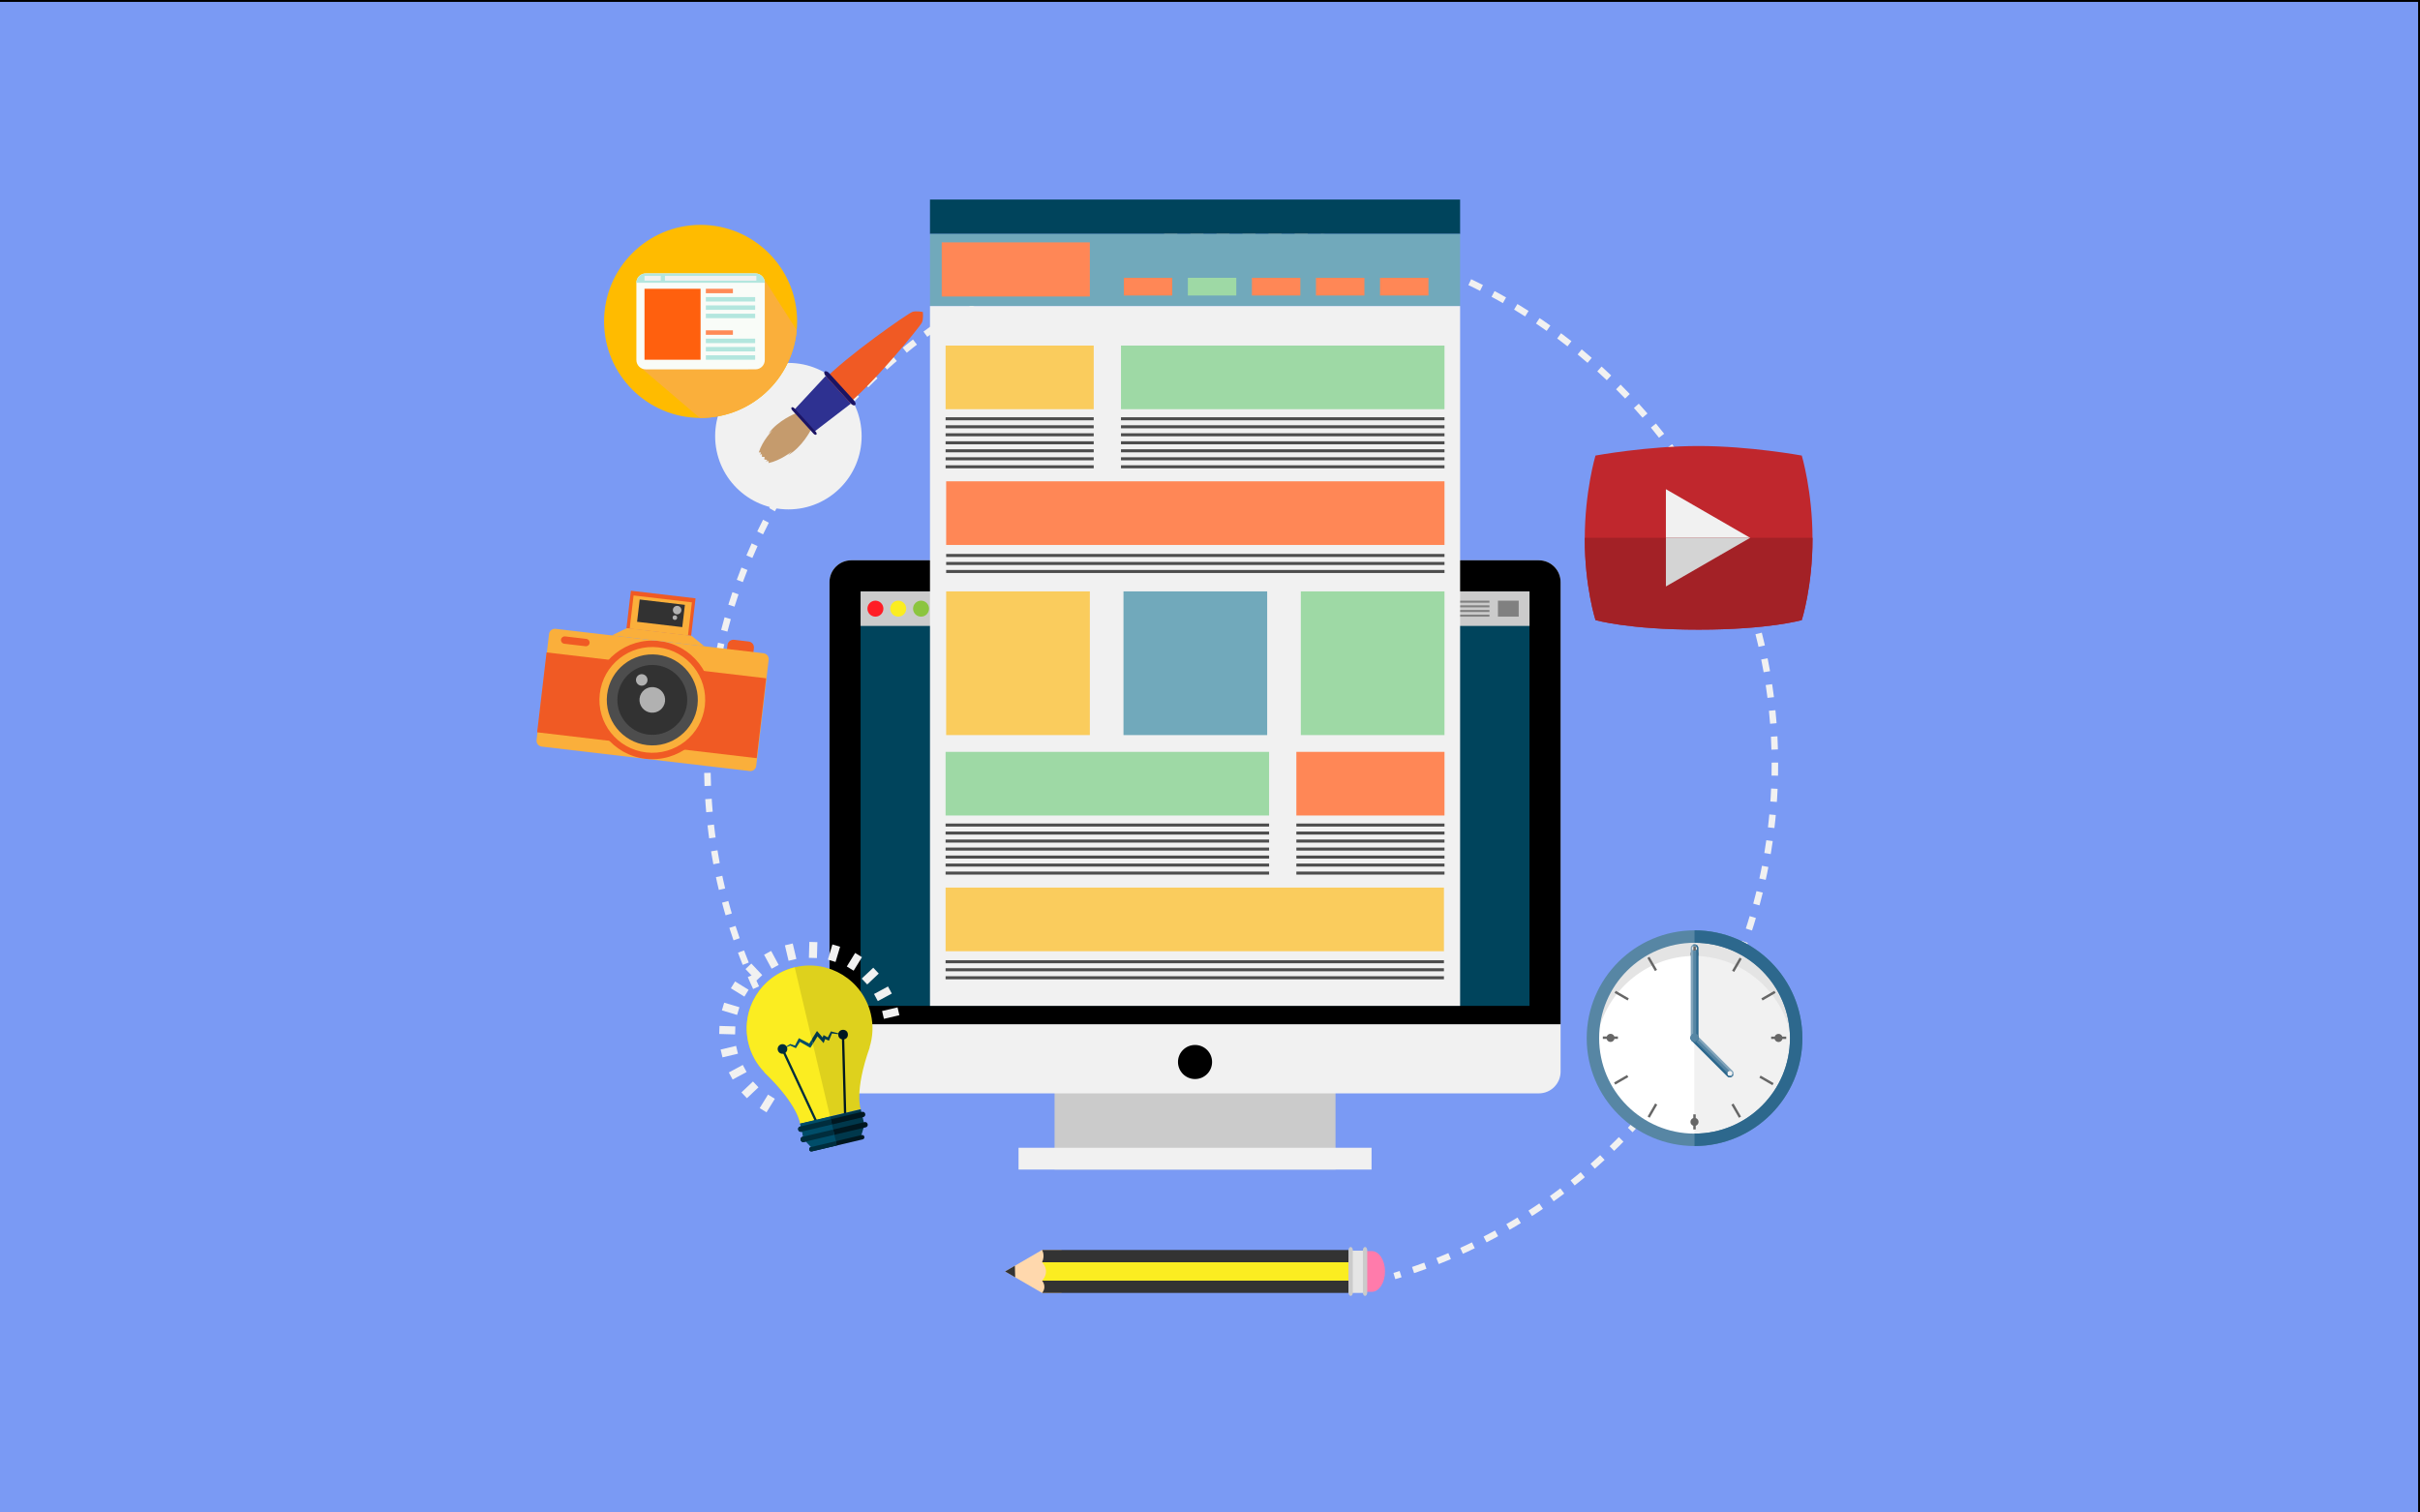 <?xml version="1.0" encoding="utf-8"?>
<!-- Generator: Adobe Illustrator 16.0.0, SVG Export Plug-In . SVG Version: 6.00 Build 0)  -->
<!DOCTYPE svg PUBLIC "-//W3C//DTD SVG 1.1//EN" "http://www.w3.org/Graphics/SVG/1.1/DTD/svg11.dtd">
<svg version="1.1" id="Layer_1" xmlns="http://www.w3.org/2000/svg" xmlns:xlink="http://www.w3.org/1999/xlink" x="0px" y="0px"
	 width="1280px" height="800px" viewBox="0 0 1280 800" enable-background="new 0 0 1280 800" xml:space="preserve">
<rect x="-0.5" y="0.5" fill="#7A9AF4" stroke="#000000" stroke-miterlimit="10" width="1280" height="800"/>
<g>
	<g>
		<g>
			<path fill="none" stroke="#F1F1F1" stroke-width="3.441" stroke-miterlimit="10" d="M425.743,567.163
				c-0.661-0.937-1.317-1.876-1.967-2.82"/>
			<path fill="none" stroke="#F1F1F1" stroke-width="3.441" stroke-miterlimit="10" stroke-dasharray="6.902,6.902" d="
				M419.934,558.614c-28.954-44.33-45.787-97.295-45.783-154.192c0-155.92,126.397-282.32,282.32-282.32
				c155.922,0,282.32,126.4,282.32,282.32c0,125.332-81.667,231.588-194.687,268.455"/>
			<path fill="none" stroke="#F1F1F1" stroke-width="3.441" stroke-miterlimit="10" d="M740.81,673.929
				c-1.095,0.343-2.191,0.678-3.291,1.007"/>
		</g>
	</g>
	<g>
		<g>
			<rect x="557.793" y="569.641" fill="#CBCBCB" width="148.593" height="48.979"/>
			<rect x="538.738" y="607.091" fill="#F1F1F1" width="186.705" height="11.529"/>
			<path fill="#F1F1F1" d="M825.441,566.794c0,6.366-5.161,11.526-11.521,11.526H450.266c-6.368,0-11.529-5.16-11.529-11.526
				V307.882c0-6.36,5.161-11.522,11.529-11.522H813.92c6.36,0,11.521,5.162,11.521,11.522V566.794z"/>
			<path d="M825.441,541.78V307.882c0-6.36-5.161-11.522-11.521-11.522H450.266c-6.368,0-11.529,5.162-11.529,11.522V541.78H825.441
				z"/>
			<rect x="455.185" y="312.804" fill="#00445C" width="353.812" height="219.231"/>
			<rect x="455.185" y="312.804" fill="#CBCBCB" width="353.812" height="18.273"/>
			<rect x="500.448" y="317.71" fill="#F1F1F1" width="263.287" height="8.453"/>
			<path fill="#FF1D25" d="M467.256,321.941c0,2.333-1.894,4.223-4.229,4.223c-2.33,0-4.222-1.89-4.222-4.223
				c0-2.333,1.892-4.23,4.222-4.23C465.362,317.71,467.256,319.607,467.256,321.941z"/>
			<path fill="#FBED21" d="M479.323,321.941c0,2.333-1.891,4.223-4.225,4.223c-2.33,0-4.226-1.89-4.226-4.223
				c0-2.333,1.896-4.23,4.226-4.23C477.432,317.71,479.323,319.607,479.323,321.941z"/>
			<path fill="#8BC53F" d="M491.391,321.941c0,2.333-1.893,4.223-4.222,4.223c-2.333,0-4.227-1.89-4.227-4.223
				c0-2.333,1.894-4.23,4.227-4.23C489.498,317.71,491.391,319.607,491.391,321.941z"/>
			<rect x="768.006" y="317.71" fill="#808080" width="19.795" height="1.077"/>
			<rect x="768.006" y="320.17" fill="#808080" width="19.795" height="1.076"/>
			<rect x="768.006" y="322.631" fill="#808080" width="19.795" height="1.076"/>
			<rect x="768.006" y="325.09" fill="#808080" width="19.795" height="1.074"/>
			<rect x="792.299" y="317.71" fill="#808080" width="10.986" height="8.453"/>
			<path d="M641.104,561.719c0,4.979-4.037,9.015-9.016,9.015c-4.973,0-9.015-4.036-9.015-9.015c0-4.977,4.042-9.008,9.015-9.008
				C637.066,552.711,641.104,556.742,641.104,561.719z"/>
		</g>
		<rect x="491.892" y="105.544" fill="#00445C" width="280.398" height="18.183"/>
		<rect x="491.892" y="123.727" fill="#71A9BB" width="280.398" height="38.173"/>
		<rect x="491.892" y="161.9" fill="#F1F1F1" width="280.398" height="370.135"/>
		<rect x="498.097" y="128.201" fill="#FF8756" width="78.352" height="28.633"/>
		<rect x="594.416" y="146.944" fill="#FF8756" width="25.618" height="9.364"/>
		<rect x="628.294" y="146.944" fill="#9ED9A5" width="25.617" height="9.364"/>
		<rect x="662.168" y="146.944" fill="#FF8756" width="25.623" height="9.364"/>
		<rect x="696.049" y="146.944" fill="#FF8756" width="25.622" height="9.364"/>
		<rect x="729.929" y="146.944" fill="#FF8756" width="25.62" height="9.364"/>
		<g>
			<rect x="500.148" y="182.786" fill="#FACC5D" width="78.349" height="33.662"/>
			<rect x="592.915" y="182.786" fill="#9ED9A5" width="171.118" height="33.662"/>
		</g>
		<g>
			<rect x="500.448" y="254.575" fill="#FF8756" width="263.584" height="33.666"/>
		</g>
		<g>
			<rect x="500.148" y="220.699" fill="#4D4D4D" width="78.349" height="1.606"/>
			<rect x="500.148" y="224.935" fill="#4D4D4D" width="78.349" height="1.6"/>
			<rect x="500.148" y="229.168" fill="#4D4D4D" width="78.349" height="1.6"/>
			<rect x="500.148" y="233.401" fill="#4D4D4D" width="78.349" height="1.602"/>
			<rect x="500.148" y="237.639" fill="#4D4D4D" width="78.349" height="1.6"/>
			<rect x="500.148" y="241.869" fill="#4D4D4D" width="78.349" height="1.606"/>
			<rect x="500.148" y="246.104" fill="#4D4D4D" width="78.349" height="1.6"/>
		</g>
		<g>
			<rect x="592.915" y="220.699" fill="#4D4D4D" width="171.118" height="1.606"/>
			<rect x="592.915" y="224.935" fill="#4D4D4D" width="171.118" height="1.6"/>
			<rect x="592.915" y="229.168" fill="#4D4D4D" width="171.118" height="1.6"/>
			<rect x="592.915" y="233.401" fill="#4D4D4D" width="171.118" height="1.602"/>
			<rect x="592.915" y="237.639" fill="#4D4D4D" width="171.118" height="1.6"/>
			<rect x="592.915" y="241.869" fill="#4D4D4D" width="171.118" height="1.606"/>
			<rect x="592.915" y="246.104" fill="#4D4D4D" width="171.118" height="1.6"/>
		</g>
		<g>
			<rect x="500.448" y="293" fill="#4D4D4D" width="263.584" height="1.606"/>
			<rect x="500.448" y="297.237" fill="#4D4D4D" width="263.584" height="1.599"/>
			<rect x="500.448" y="301.473" fill="#4D4D4D" width="263.584" height="1.603"/>
		</g>
		<g>
			<g>
				<rect x="685.68" y="397.68" fill="#FF8756" width="78.353" height="33.664"/>
				<rect x="500.145" y="397.68" fill="#9ED9A5" width="171.117" height="33.664"/>
			</g>
			<g>
				<rect x="500.145" y="469.471" fill="#FACC5D" width="263.587" height="33.664"/>
			</g>
			<g>
				<rect x="685.68" y="435.595" fill="#4D4D4D" width="78.353" height="1.604"/>
				<rect x="685.68" y="439.828" fill="#4D4D4D" width="78.353" height="1.603"/>
				<rect x="685.68" y="444.062" fill="#4D4D4D" width="78.353" height="1.603"/>
				<rect x="685.68" y="448.297" fill="#4D4D4D" width="78.353" height="1.602"/>
				<rect x="685.68" y="452.532" fill="#4D4D4D" width="78.353" height="1.601"/>
				<rect x="685.68" y="456.765" fill="#4D4D4D" width="78.353" height="1.604"/>
				<rect x="685.68" y="460.999" fill="#4D4D4D" width="78.353" height="1.602"/>
			</g>
			<g>
				<rect x="500.145" y="435.595" fill="#4D4D4D" width="171.117" height="1.604"/>
				<rect x="500.145" y="439.828" fill="#4D4D4D" width="171.117" height="1.603"/>
				<rect x="500.145" y="444.062" fill="#4D4D4D" width="171.117" height="1.603"/>
				<rect x="500.145" y="448.297" fill="#4D4D4D" width="171.117" height="1.602"/>
				<rect x="500.145" y="452.532" fill="#4D4D4D" width="171.117" height="1.601"/>
				<rect x="500.145" y="456.765" fill="#4D4D4D" width="171.117" height="1.604"/>
				<rect x="500.145" y="460.999" fill="#4D4D4D" width="171.117" height="1.602"/>
			</g>
			<g>
				<rect x="500.145" y="507.896" fill="#4D4D4D" width="263.587" height="1.604"/>
				<rect x="500.145" y="512.13" fill="#4D4D4D" width="263.587" height="1.603"/>
				<rect x="500.145" y="516.368" fill="#4D4D4D" width="263.587" height="1.603"/>
			</g>
		</g>
		<rect x="500.448" y="312.804" fill="#FACC5D" width="76.001" height="76.004"/>
		<rect x="594.239" y="312.804" fill="#71A9BB" width="76.003" height="76.004"/>
		<rect x="688.03" y="312.804" fill="#9ED9A5" width="76.002" height="76.004"/>
	</g>
	<g>
		<circle fill="#F1F1F1" cx="896.291" cy="549.13" r="50.982"/>
		<path fill="#FFFFFF" d="M896.152,498.149c-28.095,0.077-50.844,22.874-50.844,50.98c0,28.112,22.749,50.903,50.844,50.98V498.149z
			"/>
		<path fill="#E4E4E4" d="M896.077,505.654c25.013,0,46.367,18.354,51.163,42.118c-0.724-27.527-23.25-49.626-50.949-49.626
			c-26.898,0-48.918,20.837-50.829,47.25C851.155,522.798,871.908,505.654,896.077,505.654z"/>
		<path fill="#5786A4" d="M896.291,498.663c27.872,0,50.469,22.596,50.469,50.467c0,27.873-22.597,50.468-50.469,50.468
			s-50.468-22.595-50.468-50.468C845.823,521.259,868.419,498.663,896.291,498.663 M896.291,492.088
			c-31.456,0-57.043,25.593-57.043,57.042c0,31.457,25.587,57.044,57.043,57.044c31.452,0,57.043-25.587,57.043-57.044
			C953.334,517.681,927.743,492.088,896.291,492.088L896.291,492.088z"/>
		<g>
			<path fill="#666666" d="M896.911,591.365v-1.942h-1.289v1.942c-0.872,0.277-1.509,1.081-1.509,2.044s0.637,1.766,1.509,2.044
				v1.943h1.289v-1.943c0.871-0.278,1.507-1.081,1.507-2.044S897.782,591.643,896.911,591.365z"/>
			<path fill="#666666" d="M896.951,502.528v-2.131h-1.287v2.13c-0.875,0.273-1.518,1.08-1.518,2.043s0.643,1.774,1.518,2.044v1.755
				h1.287v-1.758c0.865-0.275,1.501-1.082,1.501-2.041C898.452,503.612,897.816,502.809,896.951,502.528z"/>
			
				<rect x="914.537" y="586.814" transform="matrix(-0.5 -0.866 0.866 -0.5 868.851 1676.641)" fill="#666666" width="7.975" height="1.284"/>
			
				<rect x="930.839" y="570.528" transform="matrix(-0.866 -0.5 0.5 -0.866 1458.324 1533.503)" fill="#666666" width="7.971" height="1.287"/>
			<path fill="#666666" d="M944.787,548.272h-2.074c-0.298-0.823-1.082-1.416-2.009-1.416c-0.934,0-1.72,0.593-2.015,1.416h-1.876
				v1.288h1.818c0.245,0.919,1.076,1.601,2.072,1.601c0.991,0,1.82-0.682,2.068-1.601h2.015V548.272z"/>
			
				<rect x="934.203" y="522.674" transform="matrix(0.5 0.866 -0.866 0.5 924.057 -546.276)" fill="#666666" width="1.286" height="7.971"/>
			
				<rect x="917.918" y="506.372" transform="matrix(-0.866 -0.5 0.5 -0.866 1458.984 1411.558)" fill="#666666" width="1.285" height="7.972"/>
			
				<rect x="870.06" y="509.698" transform="matrix(-0.501 -0.866 0.866 -0.501 869.841 1522.457)" fill="#666666" width="7.972" height="1.28"/>
			<polygon fill="#666666" points="853.973,525.189 860.879,529.172 861.521,528.06 854.618,524.07 			"/>
			<path fill="#666666" d="M855.759,549.517v-1.283h-1.883c-0.3-0.822-1.086-1.411-2.011-1.411c-0.93,0-1.711,0.589-2.016,1.411
				h-2.062v1.288h2.001c0.244,0.921,1.076,1.603,2.077,1.603c0.992,0,1.829-0.682,2.072-1.603L855.759,549.517z"/>
			
				<rect x="857.083" y="567.151" transform="matrix(-0.5 -0.866 0.866 -0.5 791.747 1599.501)" fill="#666666" width="1.288" height="7.968"/>
			<polygon fill="#666666" points="871.463,590.562 872.579,591.21 876.559,584.302 875.446,583.658 			"/>
		</g>
		<path fill="#2D688D" d="M896.291,492.088c-0.009,0-0.018,0-0.025,0v6.575c0.008,0,0.017,0,0.025,0
			c27.872,0,50.469,22.596,50.469,50.467c0,27.873-22.597,50.468-50.469,50.468c-0.009,0-0.018-0.001-0.025-0.001v6.577
			c0.008,0,0.017,0,0.025,0c31.452,0,57.043-25.587,57.043-57.044C953.334,517.681,927.743,492.088,896.291,492.088z"/>
		<g>
			<g>
				<path fill="#81A4BB" d="M894.857,547.701c-0.78,0.777-0.78,2.039,0,2.816l18.739,18.744c0.39,0.39,0.899,0.583,1.408,0.583
					c0.51,0,1.022-0.193,1.413-0.583c0.776-0.78,0.776-2.041,0-2.821l-18.743-18.739
					C896.896,546.921,895.636,546.921,894.857,547.701z M915.898,568.779c-0.531,0.529-1.396,0.529-1.927,0
					c-0.53-0.535-0.53-1.396,0-1.926c0.53-0.532,1.396-0.532,1.927,0C916.429,567.384,916.429,568.244,915.898,568.779z"/>
				<path fill="#5786A4" d="M915.005,569.845c0.51,0,1.022-0.193,1.413-0.583c0.191-0.193,0.339-0.418,0.438-0.659l-0.596-0.596
					c-0.039,0.279-0.145,0.558-0.361,0.772c-0.531,0.529-1.396,0.529-1.927,0c-0.53-0.535-0.53-1.396,0-1.926
					c0.219-0.215,0.491-0.322,0.773-0.362l-19.23-19.229c-0.242,0.095-0.464,0.246-0.657,0.439c-0.78,0.777-0.78,2.039,0,2.816
					l18.739,18.744C913.986,569.651,914.496,569.845,915.005,569.845z"/>
				<path fill="#2D688D" d="M915.005,569.845c0.275,0,0.552-0.062,0.808-0.175l-0.56-0.555c-0.447,0.108-0.933,0.01-1.281-0.336
					c-0.347-0.35-0.441-0.838-0.335-1.283l-19.192-19.19c-0.32,0.73-0.188,1.615,0.413,2.212l18.739,18.744
					C913.986,569.651,914.496,569.845,915.005,569.845z"/>
			</g>
			<g>
				<path fill="#81A4BB" d="M896.266,551.124c1.103,0,1.992-0.893,1.992-1.994v-47.681c0-1.103-0.89-1.995-1.992-1.995
					c-1.102,0-1.992,0.893-1.992,1.995v47.681C894.273,550.231,895.164,551.124,896.266,551.124z M896.266,500.29
					c0.753,0,1.362,0.61,1.362,1.358c0,0.753-0.609,1.359-1.362,1.359s-1.363-0.606-1.363-1.359
					C894.902,500.9,895.513,500.29,896.266,500.29z"/>
				<path fill="#5786A4" d="M896.266,499.454c-0.248,0-0.488,0.05-0.707,0.134v0.927c0.209-0.133,0.442-0.225,0.707-0.225
					c0.753,0,1.362,0.61,1.362,1.358c0,0.753-0.609,1.359-1.362,1.359c-0.265,0-0.498-0.09-0.707-0.224v48.205
					c0.219,0.083,0.459,0.135,0.707,0.135c1.103,0,1.992-0.893,1.992-1.994v-47.681
					C898.258,500.347,897.368,499.454,896.266,499.454z"/>
				<path fill="#2D688D" d="M897.223,499.708v0.974c0.248,0.247,0.405,0.586,0.405,0.967c0,0.383-0.157,0.723-0.405,0.971v48.252
					c0.611-0.34,1.035-0.985,1.035-1.741v-47.681C898.258,500.693,897.834,500.046,897.223,499.708z"/>
			</g>
			<path fill="#2D688D" d="M898.418,548.989c0,1.178-0.958,2.135-2.136,2.135c-1.177,0-2.136-0.957-2.136-2.135
				c0-1.179,0.959-2.136,2.136-2.136C897.46,546.854,898.418,547.811,898.418,548.989z"/>
			<path fill="#5786A4" d="M898.418,548.741c0,1.178-0.958,2.135-2.136,2.135c-1.177,0-2.136-0.957-2.136-2.135
				c0-1.179,0.959-2.136,2.136-2.136C897.46,546.605,898.418,547.562,898.418,548.741z"/>
		</g>
	</g>
	<g>
		<g>
			<path fill="#C0272D" d="M953.006,240.956c0,0-27.435-5.045-54.554-5.045c-27.12,0-54.555,5.045-54.555,5.045
				s-5.676,18.921-5.676,44.148c0,25.226,5.676,42.883,5.676,42.883s17.346,5.049,54.555,5.049c37.211,0,54.554-5.049,54.554-5.049
				s5.676-17.657,5.676-42.883C958.682,259.877,953.006,240.956,953.006,240.956z"/>
			<polygon fill="#F1F1F1" points="881.134,258.742 925.701,284.474 881.134,310.202 			"/>
		</g>
		<g>
			<path fill="#A32126" d="M838.233,284.474c-0.003,0.21-0.012,0.416-0.012,0.63c0,25.226,5.676,42.883,5.676,42.883
				s17.346,5.049,54.555,5.049c37.211,0,54.554-5.049,54.554-5.049s5.676-17.657,5.676-42.883c0-0.214-0.008-0.42-0.008-0.63
				H838.233z"/>
			<polygon fill="#D4D4D4" points="881.134,284.474 881.134,310.202 925.701,284.474 925.7,284.474 			"/>
		</g>
	</g>
	<g>
		<g>
			<g>
				<g>
					<g>
						<path fill="#DED11D" d="M459.94,553.915c1.739-5.524,2.092-11.562,0.66-17.611c-4.234-17.879-22.158-28.944-40.04-24.712
							c-17.882,4.234-28.94,22.162-24.706,40.045c1.43,6.041,4.448,11.285,8.482,15.443l-0.124,0.029
							c18.15,17.432,19.006,27.188,19.006,27.188l16.021-3.792l16.028-3.795c0,0-3.618-9.103,4.789-32.822L459.94,553.915z"/>
					</g>
					<g>
						<path fill="#00384C" d="M413.879,554.841c1.286-0.892,2.615-1.708,3.927-2.553l0.122-0.076l0.196,0.06
							c0.957,0.282,1.894,0.611,2.832,0.929l-0.662,0.231l1.929-3.7l0.313-0.602l0.664,0.326c1.869,0.924,3.696,1.923,5.542,2.88
							l-1.126,0.301c1.261-2.136,2.533-4.263,3.889-6.335l0.639-0.977l0.74,0.855l3.057,3.545l-1.333,0.241l0.67-1.673l0.326-0.803
							l0.721,0.391l2.067,1.127l-0.879,0.309l1.793-3.427l0.189-0.355l0.339,0.089c2.035,0.518,4.074,1.028,6.092,1.627
							c-2.098-0.168-4.184-0.429-6.269-0.682l0.523-0.268l-1.478,3.573l-0.246,0.588l-0.637-0.276l-2.161-0.935l1.045-0.412
							l-0.614,1.692l-0.441,1.218l-0.893-0.971l-3.16-3.451l1.377-0.119c-1.245,2.14-2.573,4.232-3.914,6.315l-0.444,0.689
							l-0.683-0.388c-1.806-1.033-3.637-2.022-5.424-3.091l0.974-0.272l-2.251,3.512l-0.265,0.414l-0.402-0.18
							c-0.905-0.402-1.818-0.794-2.713-1.235l0.315-0.017C416.738,553.588,415.33,554.251,413.879,554.841z"/>
					</g>
					<g>
						
							<rect x="401.073" y="574.349" transform="matrix(0.423 0.906 -0.906 0.423 765.016 -51.9)" fill="#001720" width="44.403" height="1.212"/>
					</g>
					<g>
						<path fill="#001720" d="M416.357,554.254c0.327,1.371-0.521,2.745-1.89,3.071c-1.375,0.324-2.75-0.525-3.074-1.896
							c-0.326-1.371,0.521-2.745,1.896-3.068C414.659,552.035,416.034,552.883,416.357,554.254z"/>
					</g>
					<g>
						
							<rect x="445.941" y="547.242" transform="matrix(1 -0.027 0.027 1 -15.44 12.453)" fill="#001720" width="1.211" height="44.403"/>
					</g>
					<g>
						<circle fill="#001720" cx="445.928" cy="547.252" r="2.551"/>
					</g>
					<g>
						<g>
							<polygon fill="#00384C" points="439.241,590.506 423.22,594.298 425.179,602.574 429.97,607.679 442.601,604.688 
								455.231,601.699 457.229,594.987 455.27,586.711 							"/>
						</g>
						<g>
							<g>
								<path fill="#001720" d="M457.647,589.157c0.179,0.758-0.254,1.517-0.984,1.687l-32.844,7.776
									c-0.719,0.171-1.45-0.309-1.629-1.07l0,0c-0.181-0.762,0.257-1.518,0.978-1.69l32.842-7.773
									C456.736,587.911,457.466,588.393,457.647,589.157L457.647,589.157z"/>
							</g>
							<g>
								<path fill="#001720" d="M458.934,594.587c0.178,0.761-0.256,1.518-0.986,1.689l-32.842,7.776
									c-0.721,0.171-1.451-0.312-1.631-1.07l0,0c-0.181-0.767,0.259-1.52,0.975-1.69l32.847-7.775
									C458.023,593.343,458.75,593.82,458.934,594.587L458.934,594.587z"/>
							</g>
							<g>
								<path fill="#001720" d="M457.178,601.238c0.147,0.626-0.218,1.248-0.807,1.387l-26.997,6.394
									c-0.597,0.141-1.194-0.253-1.342-0.882l0,0c-0.151-0.627,0.211-1.245,0.803-1.387l26.998-6.391
									C456.423,600.221,457.031,600.609,457.178,601.238L457.178,601.238z"/>
							</g>
						</g>
					</g>
				</g>
			</g>
			<g>
				<g>
					<g>
						<path fill="#FBED21" d="M439.031,590.554l-18.681-78.898c-17.753,4.325-28.713,22.171-24.495,39.981
							c1.43,6.041,4.448,11.285,8.482,15.443l-0.124,0.029c18.15,17.432,19.006,27.188,19.006,27.188L439.031,590.554z"/>
					</g>
					<g>
						<path fill="#004D69" d="M429.375,549.772c-0.443,0.733-0.911,1.454-1.345,2.194c-1.608-0.843-3.202-1.705-4.83-2.511
							l-0.664-0.326l-0.313,0.602l-1.73,3.318c-0.787-0.27-1.568-0.543-2.369-0.778l-0.196-0.06l-0.122,0.076
							c-1.312,0.845-2.641,1.661-3.927,2.553c1.385-0.564,2.737-1.199,4.104-1.804c0.853,0.411,1.715,0.788,2.579,1.172l0.402,0.18
							l0.265-0.414l1.863-2.905c1.602,0.938,3.229,1.835,4.839,2.757l0.683,0.388l0.444-0.689c0.298-0.463,0.578-0.94,0.875-1.406
							L429.375,549.772z"/>
					</g>
					<g>
						
							<rect x="401.073" y="574.349" transform="matrix(0.423 0.906 -0.906 0.423 765.016 -51.9)" fill="#002D3D" width="44.403" height="1.212"/>
					</g>
					<g>
						<path fill="#002D3D" d="M416.357,554.254c0.327,1.371-0.521,2.745-1.89,3.071c-1.375,0.324-2.75-0.525-3.074-1.896
							c-0.326-1.371,0.521-2.745,1.896-3.068C414.659,552.035,416.034,552.883,416.357,554.254z"/>
					</g>
					<g>
						<g>
							<polygon fill="#004D69" points="439.031,590.554 423.22,594.298 425.179,602.574 429.97,607.679 442.388,604.74 							"/>
						</g>
						<g>
							<g>
								<path fill="#002D3D" d="M439.378,592.021l-16.21,3.838c-0.721,0.173-1.159,0.929-0.978,1.69
									c0.179,0.762,0.911,1.241,1.629,1.07l16.213-3.837L439.378,592.021z"/>
							</g>
							<g>
								<path fill="#002D3D" d="M440.665,597.453l-16.216,3.839c-0.716,0.171-1.156,0.924-0.975,1.69
									c0.181,0.759,0.91,1.241,1.631,1.07l16.211-3.838L440.665,597.453z"/>
							</g>
							<g>
								<path fill="#002D3D" d="M442.122,603.605l-13.287,3.145c-0.592,0.142-0.954,0.76-0.803,1.387
									c0.147,0.629,0.745,1.022,1.342,0.882l13.284-3.146L442.122,603.605z"/>
							</g>
						</g>
					</g>
				</g>
			</g>
		</g>
		
			<rect x="416.299" y="499.303" transform="matrix(0.973 -0.23 0.23 0.973 -104.739 109.936)" fill="#F1F1F1" width="4.248" height="8.404"/>
		
			<rect x="427.687" y="498.141" transform="matrix(1 0.029 -0.029 1 14.85 -12.335)" fill="#F1F1F1" width="4.248" height="8.407"/>
		<polygon fill="#F1F1F1" points="441.941,508.809 437.875,507.585 440.286,499.535 444.356,500.752 		"/>
		
			<rect x="449.434" y="504.659" transform="matrix(0.851 0.525 -0.525 0.851 334.787 -161.369)" fill="#F1F1F1" width="4.248" height="8.401"/>
		
			<rect x="458.311" y="511.889" transform="matrix(0.686 0.728 -0.728 0.686 520.147 -172.955)" fill="#F1F1F1" width="4.248" height="8.404"/>
		
			<rect x="465.011" y="521.176" transform="matrix(0.474 0.881 -0.881 0.474 708.43 -134.936)" fill="#F1F1F1" width="4.25" height="8.401"/>
		
			<rect x="469.08" y="531.875" transform="matrix(0.23 0.973 -0.973 0.23 884.359 -45.914)" fill="#F1F1F1" width="4.247" height="8.404"/>
		
			<rect x="470.244" y="543.264" transform="matrix(-0.029 1 -1 -0.029 1033.136 90.97)" fill="#F1F1F1" width="4.246" height="8.405"/>
		<polygon fill="#F1F1F1" points="465.903,559.596 467.126,555.53 475.173,557.942 473.957,562.009 		"/>
		<polygon fill="#F1F1F1" points="461.158,568.812 463.392,565.203 470.541,569.615 468.312,573.227 		"/>
		
			<rect x="405.599" y="503.371" transform="matrix(-0.88 0.474 -0.474 -0.88 1007.389 761.085)" fill="#F1F1F1" width="4.246" height="8.406"/>
		
			<rect x="396.314" y="510.072" transform="matrix(-0.727 0.686 -0.686 -0.727 1041.2 614.713)" fill="#F1F1F1" width="4.249" height="8.406"/>
		
			<rect x="389.083" y="518.946" transform="matrix(-0.525 0.851 -0.851 -0.525 1041.843 464.865)" fill="#F1F1F1" width="4.245" height="8.404"/>
		
			<rect x="384.389" y="529.391" transform="matrix(-0.287 0.958 -0.958 -0.287 1008.577 316.447)" fill="#F1F1F1" width="4.249" height="8.405"/>
		<polygon fill="#F1F1F1" points="388.828,547.142 388.946,542.895 380.55,542.651 380.424,546.896 		"/>
		
			<rect x="383.724" y="552.084" transform="matrix(0.231 0.973 -0.973 0.231 837.877 52.301)" fill="#F1F1F1" width="4.246" height="8.402"/>
		
			<rect x="387.794" y="562.786" transform="matrix(0.475 0.88 -0.88 0.475 703.929 -45.309)" fill="#F1F1F1" width="4.247" height="8.401"/>
		
			<rect x="394.496" y="572.069" transform="matrix(0.687 0.727 -0.727 0.687 543.138 -107.78)" fill="#F1F1F1" width="4.243" height="8.403"/>
		
			<rect x="403.371" y="579.301" transform="matrix(0.852 0.524 -0.524 0.852 366.103 -125.967)" fill="#F1F1F1" width="4.241" height="8.403"/>
	</g>
	<g>
		
			<rect x="332.569" y="314.334" transform="matrix(0.993 0.117 -0.117 0.993 40.224 -38.591)" fill="#F05A24" width="34.448" height="20.002"/>
		
			<rect x="334.127" y="316.673" transform="matrix(0.993 0.117 -0.117 0.993 40.385 -38.589)" fill="#FAAF3B" width="31.055" height="17.656"/>
		<path fill="#F05A24" d="M398.264,347.021c-0.2,1.713-1.753,2.938-3.467,2.742l-7.77-0.917c-1.709-0.202-2.939-1.75-2.737-3.466
			l0.494-4.232c0.207-1.716,1.757-2.936,3.469-2.739l7.77,0.915c1.714,0.199,2.939,1.755,2.737,3.468L398.264,347.021z"/>
		<path fill="#FAAF3B" d="M399.975,405.084c-0.197,1.713-1.751,2.938-3.464,2.737l-109.958-12.915
			c-1.711-0.197-2.937-1.752-2.737-3.466l6.584-56.087c0.206-1.715,1.753-2.938,3.468-2.739l109.958,12.915
			c1.716,0.202,2.941,1.753,2.742,3.465L399.975,405.084z"/>
		
			<rect x="286.383" y="351.723" transform="matrix(0.993 0.117 -0.117 0.993 45.861 -37.679)" fill="#F05A24" width="116.962" height="42.548"/>
		<path fill="#F05A24" d="M376.168,373.857c-2.018,17.198-17.601,29.507-34.806,27.488c-17.197-2.019-29.505-17.605-27.487-34.807
			c2.02-17.2,17.603-29.507,34.803-27.488C365.88,341.072,378.189,356.655,376.168,373.857z"/>
		<path fill="#FAAF3B" d="M372.801,373.459c-1.8,15.34-15.7,26.316-31.042,24.517c-15.341-1.799-26.316-15.701-24.517-31.042
			c1.804-15.342,15.704-26.317,31.042-24.518C363.628,344.221,374.604,358.12,372.801,373.459z"/>
		<path fill="#4D4D4D" d="M368.928,373.007c-1.551,13.202-13.508,22.648-26.711,21.096c-13.207-1.551-22.65-13.509-21.103-26.711
			c1.556-13.203,13.515-22.65,26.715-21.101C361.032,347.841,370.479,359.805,368.928,373.007z"/>
		<path fill="#323232" d="M363.374,372.351c-1.192,10.136-10.373,17.388-20.508,16.195c-10.133-1.191-17.384-10.371-16.194-20.504
			c1.188-10.131,10.371-17.384,20.503-16.193C357.311,353.038,364.562,362.218,363.374,372.351z"/>
		<path fill="#B1B1B1" d="M351.757,370.989c-0.437,3.715-3.806,6.378-7.526,5.943c-3.716-0.434-6.38-3.807-5.943-7.525
			c0.435-3.722,3.807-6.379,7.526-5.944C349.532,363.903,352.19,367.27,351.757,370.989z"/>
		<path fill="#B1B1B1" d="M342.465,359.996c-0.193,1.674-1.713,2.875-3.387,2.676c-1.667-0.195-2.87-1.713-2.674-3.387
			c0.197-1.673,1.713-2.871,3.386-2.674C341.464,356.81,342.662,358.322,342.465,359.996z"/>
		
			<rect x="337.755" y="318.402" transform="matrix(0.993 0.117 -0.117 0.993 40.22 -38.587)" fill="#323232" width="24.07" height="11.866"/>
		<polygon fill="#FAAF3B" points="365.733,336.277 331.52,332.258 323.578,336.106 372.569,341.858 		"/>
		<path fill="#B1B1B1" d="M360.389,322.96c-0.147,1.234-1.261,2.116-2.5,1.975c-1.229-0.148-2.113-1.266-1.968-2.498
			c0.145-1.234,1.264-2.117,2.496-1.97C359.649,320.607,360.532,321.729,360.389,322.96z"/>
		<circle fill="#B1B1B1" cx="356.959" cy="326.676" r="1.211"/>
		<path fill="#F05A24" d="M311.851,340.104c-0.126,1.07-1.095,1.831-2.163,1.709l-11.253-1.323
			c-1.072-0.125-1.833-1.093-1.707-2.166l0,0c0.122-1.068,1.093-1.833,2.161-1.706l11.256,1.32
			C311.208,338.065,311.978,339.032,311.851,340.104L311.851,340.104z"/>
	</g>
	<g>
		<polygon fill="#FFD8AD" points="551.197,683.87 561.474,683.87 561.474,661.148 551.197,661.148 551.197,661.136 531.609,672.509 
			551.197,683.875 		"/>
		<g>
			<path fill="#FF7BAB" d="M718.469,683.29c-3.871-0.002-7.011-4.827-7.014-10.789l0,0c0.003-5.945,3.14-10.769,7.012-10.764h7.098
				c3.868,0,7.005,4.818,7.005,10.766l0,0c0.003,5.954-3.137,10.785-7.005,10.785L718.469,683.29z"/>
			<path fill="#333333" d="M551.194,667.642c1.705-3.766,0.002-6.493,0.002-6.493l162.059,0.002l0.001,6.494L551.194,667.642z"/>
			<path fill="#333333" d="M551.197,683.87c0,0,2.741-2.861,0-6.496h162.059v6.496H551.197z"/>
			<path fill="#FBED21" d="M551.197,677.374c4.646-5.251-0.002-9.732-0.002-9.732l162.062,0.003l-0.001,9.729H551.197z"/>
			<rect x="714.405" y="661.511" fill="#E5E5E5" width="6.728" height="22.357"/>
			<path fill="#CBCBCB" d="M714.405,685.451c-0.638-0.005-1.148-0.784-1.148-1.766v-22.343c-0.001-0.984,0.511-1.776,1.15-1.771l0,0
				c0.632,0,1.147,0.781,1.147,1.771v22.343C715.555,684.667,715.039,685.446,714.405,685.451L714.405,685.451z"/>
			<path fill="#CBCBCB" d="M722.014,685.446c-0.633,0.005-1.148-0.786-1.148-1.766v-22.345c0-0.973,0.516-1.768,1.148-1.768l0,0
				c0.632,0,1.153,0.79,1.153,1.77v22.339C723.164,684.66,722.646,685.451,722.014,685.446L722.014,685.446z"/>
		</g>
		<polygon fill="#333333" points="536.968,675.616 531.609,672.509 536.795,669.501 		"/>
	</g>
	<g>
		<g>
			<circle fill="#F1F1F1" cx="417" cy="230.697" r="38.738"/>
			<g>
				<path fill="#C59B6D" d="M406.439,229.373l2.24-1.875c0,0-5.449,5.55-7.337,11.821l1.043-0.082l-0.198,1.501l0.773-0.706
					l0.07,1.633l1.351,0.01l-0.109,1.352l1.619,0.221l-0.778,0.707l1.512-0.059l-0.175,1.035c6.412-1.304,12.452-6.205,12.452-6.205
					l-2.079,2.052c7.518-4.341,11.987-13.272,11.987-13.272l-3.565-4.827l-4.461-3.995
					C420.783,218.685,411.471,222.288,406.439,229.373z"/>
				<path fill="#F05A24" d="M488.109,165.03c0,0-3.381-0.734-5.49-0.078c-2.114,0.649-35.135,23.51-47.511,36.683
					c-12.374,13.171-5.42,16.999-5.42,16.999s3.166,7.291,17.438-3.801c14.273-11.091,39.706-42.281,40.547-44.329
					C488.523,168.463,488.109,165.03,488.109,165.03z"/>
				<path fill="#1B1464" d="M436.197,196.535c0.479-0.439,1.493-0.105,2.262,0.74l13.32,14.632c0.771,0.847,1.007,1.888,0.53,2.323
					l0,0c-0.484,0.436-1.495,0.103-2.266-0.74l-13.32-14.634C435.954,198.011,435.716,196.968,436.197,196.535L436.197,196.535z"/>
				<polygon fill="#2E3191" points="419.974,216.89 425.244,222.679 430.521,228.473 450.043,213.49 443.378,206.172 
					436.723,198.856 				"/>
				<path fill="#1B1464" d="M418.715,215.502c0.319-0.288,0.994-0.067,1.509,0.496l11.209,12.311
					c0.511,0.565,0.664,1.255,0.347,1.549l0,0c-0.317,0.294-0.99,0.07-1.507-0.494l-11.207-12.315
					C418.551,216.485,418.395,215.796,418.715,215.502L418.715,215.502z"/>
			</g>
		</g>
		<g>
			<path fill="#FFBB00" d="M421.612,169.996c0,28.196-22.858,51.054-51.057,51.054c-28.191,0-51.052-22.858-51.052-51.054
				c0-28.196,22.86-51.052,51.052-51.052C398.753,118.944,421.612,141.8,421.612,169.996z"/>
			<path fill="#FAAF3B" d="M403.439,146.49l-63.417,48.872l30.059,25.665c0.16,0,0.315,0.023,0.475,0.023
				c26.641,0,48.488-20.411,50.825-46.441L403.439,146.49z"/>
			<g>
				<path fill="#F9FCF8" d="M404.516,190.426c0,2.725-2.211,4.937-4.94,4.937H341.54c-2.727,0-4.938-2.212-4.938-4.937v-40.86
					c0-2.729,2.211-4.941,4.938-4.941h58.036c2.729,0,4.94,2.212,4.94,4.941V190.426z"/>
				<path fill="#B3E6DE" d="M404.512,149.558c-0.004-2.725-2.212-4.933-4.936-4.933H341.54c-2.724,0-4.932,2.208-4.938,4.933
					H404.512z"/>
				<rect x="340.896" y="145.899" fill="#F1F1F1" width="8.59" height="2.544"/>
				<rect x="351.71" y="145.899" fill="#F1F1F1" width="48.353" height="2.544"/>
				<rect x="340.896" y="152.74" fill="#FF600E" width="29.659" height="37.532"/>
				<rect x="373.343" y="152.74" fill="#FF8A57" width="14.312" height="2.355"/>
				<rect x="373.343" y="157.134" fill="#B3E6DE" width="26.083" height="2.356"/>
				<rect x="373.343" y="161.532" fill="#B3E6DE" width="26.083" height="2.356"/>
				<rect x="373.343" y="165.93" fill="#B3E6DE" width="26.083" height="2.355"/>
				<rect x="373.343" y="174.726" fill="#FF8A57" width="14.312" height="2.357"/>
				<rect x="373.343" y="179.122" fill="#B3E6DE" width="26.083" height="2.356"/>
				<rect x="373.343" y="183.522" fill="#B3E6DE" width="26.083" height="2.355"/>
				<rect x="373.343" y="187.916" fill="#B3E6DE" width="26.083" height="2.356"/>
			</g>
		</g>
	</g>
</g>
</svg>
